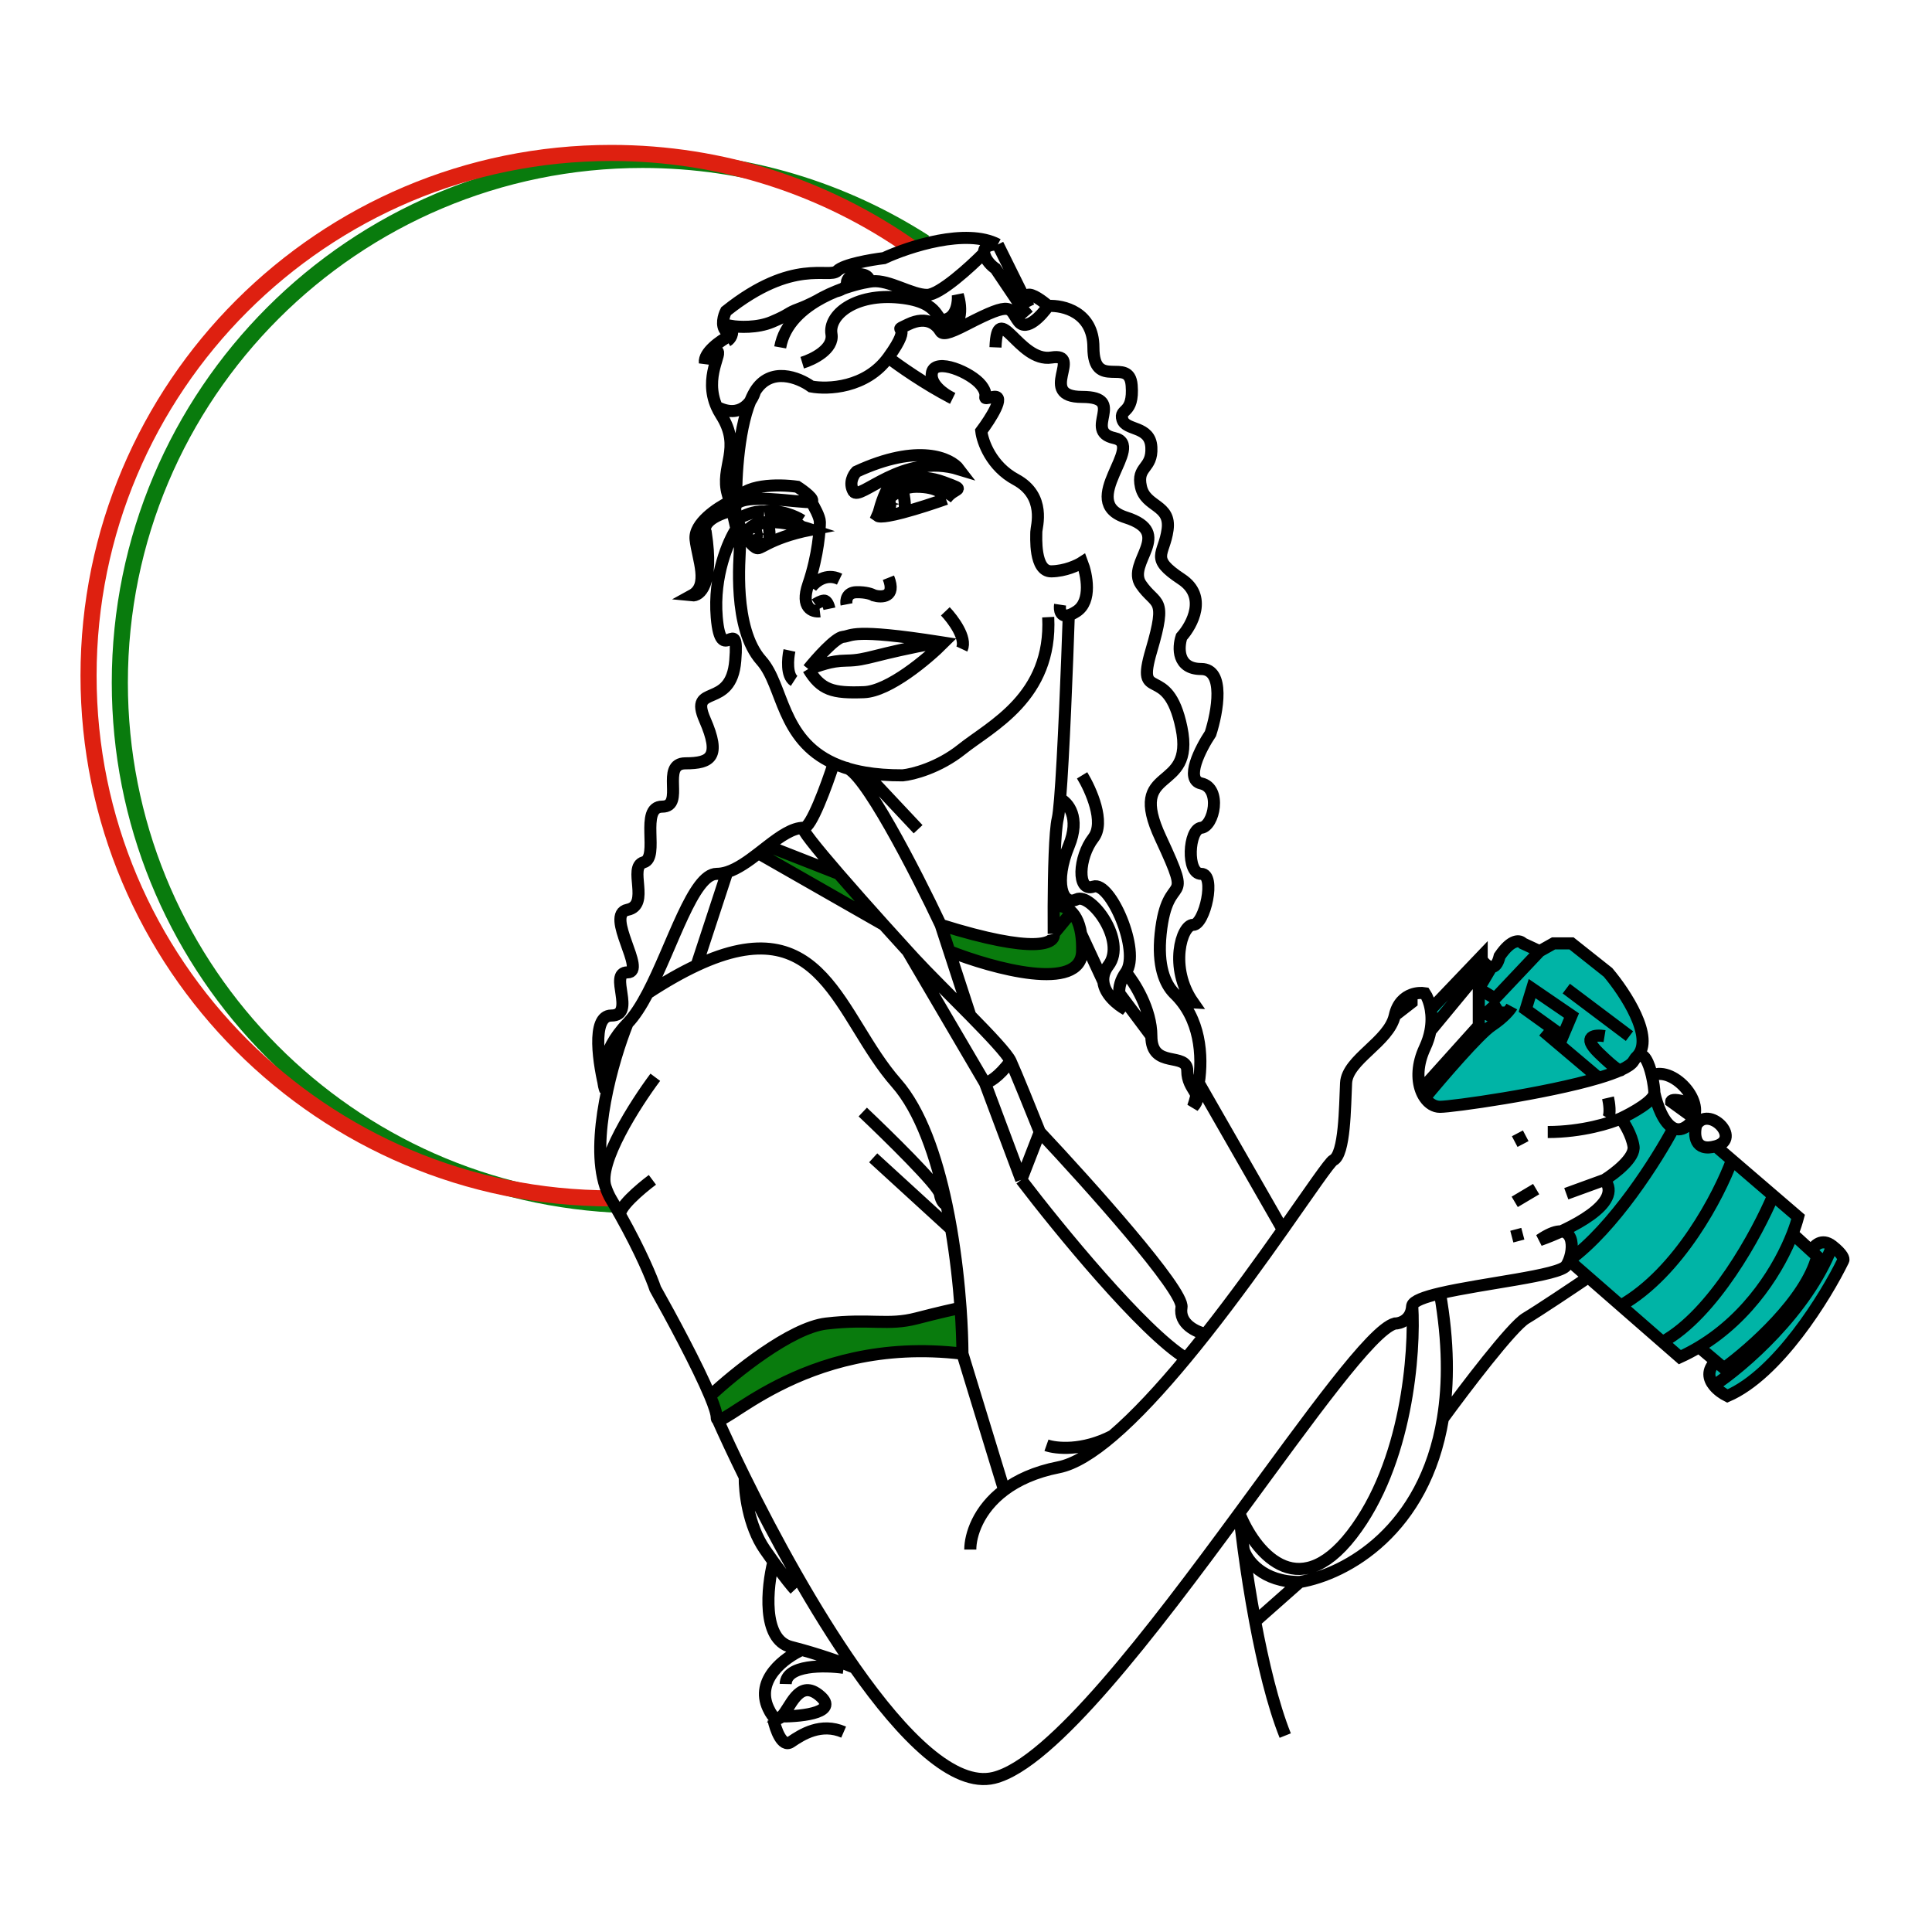 <svg width="240" height="240" viewBox="0 0 240 240" fill="none" xmlns="http://www.w3.org/2000/svg">
<path d="M114.877 30.133C104.765 23.635 92.732 19.865 79.819 19.865C43.957 19.865 14.885 48.937 14.885 84.799C14.885 119.429 41.993 147.727 76.147 149.631" stroke="#097B0D" stroke-width="2"/>
<path d="M75.934 148.868C40.072 148.868 11 119.796 11 83.934C11 48.072 40.072 19 75.934 19C89.779 19 102.613 23.333 113.152 30.718" stroke="#DE2010" stroke-width="2"/>
<path d="M89.108 176.512L88.244 173.057L96.307 167.082C98.035 164.951 102.45 164.37 104.442 164.202H112.288L119.487 162.403V168.234C108.833 165.584 94.795 172.649 89.108 176.512Z" fill="#097B0D"/>
<path d="M94.147 106.107L95.227 105.1L103.794 108.051L109.481 114.53L94.147 106.107Z" fill="#097B0D"/>
<path d="M118.155 118.31L117.004 115.07C127.111 118.497 130.501 117.386 130.933 116.402V112.73C132.834 111.291 134.077 114.578 134.461 116.402C135.728 123.831 124.118 120.769 118.155 118.31Z" fill="#097B0D"/>
<path d="M183.338 127.774L176.643 135.549C176.643 138.932 183.338 137.205 189.673 136.053C196.008 134.901 201.551 133.281 203.71 131.157C205.438 129.459 202.199 124.019 200.363 121.511L195.144 117.012H193.272L191.112 118.02L188.701 117.012C188.053 117.036 186.692 117.393 186.433 118.631C186.174 119.87 185.413 120.059 185.065 119.999L183.841 118.919L177.722 125.326V127.774L183.338 121.007C184.144 126.824 183.673 127.942 183.338 127.774Z" fill="#00B4A6"/>
<path d="M201.551 138.932L205.438 136.449C207.051 141.114 209.349 140.384 210.297 139.436C210.441 139.268 210.693 139.155 210.549 140.048C210.369 141.164 211.233 142.172 211.593 142.46C211.881 142.69 212.985 142.556 213.501 142.46L223.291 151.062L222.751 153.33L223.111 153.546L224.947 155.382L225.163 154.986C225.998 153.978 227.335 154.566 227.898 154.986L228.798 156.605L225.847 162.185C224.155 164.248 220.613 168.606 219.98 169.527C219.346 170.449 216.212 172.575 214.725 173.523L213.105 172.299C212.949 172.023 212.601 171.363 212.457 170.931C212.313 170.499 212.709 169.503 212.925 169.06L211.305 167.188L208.57 168.628L194.892 156.641C196.015 155.403 195.12 153.702 194.532 153.006C199.801 150.386 200.063 147.643 199.535 146.599C200.075 146.071 201.428 144.792 202.522 143.899C203.617 143.007 202.331 140.216 201.551 138.932Z" fill="#00B4A6"/>
<path d="M92.706 66.728C93.018 67.232 93.757 68.211 94.218 68.096C94.432 68.043 94.785 67.83 95.37 67.54M92.706 66.728C92.759 65.412 93.897 64.918 95.37 64.854M92.706 66.728C92.178 65.984 91.281 64.453 91.914 64.281C92.161 64.213 92.562 63.993 93.102 63.809C93.6 63.641 94.216 63.503 94.938 63.547M95.37 64.854C95.538 65.444 95.773 66.806 95.37 67.54M95.37 64.854C96.351 64.812 97.481 64.961 98.537 65.185C98.91 65.264 99.273 65.353 99.617 65.445M95.37 67.54C96.358 67.049 98.009 66.335 100.769 65.792C100.424 65.677 100.035 65.558 99.617 65.445M91.338 63.057C91.338 60.928 100.049 62.625 100.769 62.337M91.338 63.057C91.338 62.794 91.379 62.555 91.456 62.337M91.338 63.057C91.338 64.241 91.398 65.073 91.479 65.693M130.212 76.663C130.716 86.597 123.085 90.196 119.486 93.076C116.606 95.38 113.391 96.195 112.143 96.316C110.357 96.324 108.796 96.198 107.428 95.962M100.769 62.337C101.345 62.106 99.857 60.993 99.041 60.465C96.703 60.138 92.237 60.12 91.456 62.337M100.769 62.337C101.129 62.913 101.849 64.222 101.849 64.854C101.849 65.644 101.669 68.924 100.409 72.595C99.401 75.532 100.949 76.051 101.849 75.943M91.456 62.337C91.393 59.409 91.727 52.647 93.57 49.019C93.641 48.88 93.714 48.748 93.79 48.623M110.343 44.412C107.579 48.213 102.808 48.395 100.769 48.011C99.2 46.88 95.696 45.501 93.79 48.623M110.343 44.412C113.799 39.66 110.343 41.496 112.791 40.308C115.264 39.108 116.432 40.486 116.821 41.136M110.343 44.412C111.567 45.359 114.879 47.702 118.334 49.487C117.338 49.019 115.433 47.716 115.778 46.247C116.21 44.412 120.638 46.247 121.898 47.867C123.157 49.487 121.466 49.667 123.409 49.307C124.964 49.019 123.049 52.018 121.898 53.554C122.053 54.874 123.129 57.924 126.181 59.565C129.996 61.617 128.736 65.468 128.736 66.044C128.736 66.62 128.448 71.011 130.608 70.975C132.336 70.947 133.872 70.22 134.424 69.86C134.999 71.359 135.669 74.676 133.74 75.943C133.351 76.198 133.03 76.35 132.768 76.422M130.212 38.005C129.396 39.181 127.52 41.215 126.541 39.948C125.317 38.365 126.037 37.213 120.062 40.308C117.692 41.536 117.078 41.563 116.821 41.136M130.212 38.005C129.588 37.453 128.204 36.407 127.657 36.637C127.11 36.867 127.525 37.741 127.801 38.149M130.212 38.005C132.084 37.897 135.827 38.775 135.827 43.152C135.827 48.623 140.291 44.196 140.579 47.867C140.867 51.538 138.995 50.675 139.427 52.114C139.859 53.554 142.882 52.834 143.026 55.57C143.17 58.305 141.154 57.874 141.73 60.465C142.306 63.057 145.474 62.625 145.042 65.792C144.61 68.96 142.738 69.284 146.77 71.947C149.995 74.078 148.113 77.61 146.77 79.11C146.338 80.442 146.222 83.106 149.217 83.106C152.212 83.106 151.233 88.457 150.369 91.132C149.121 93.004 147.144 96.863 149.217 97.323C151.809 97.899 150.801 102.65 149.217 102.83C147.633 103.01 147.345 108.554 149.217 108.554C151.089 108.554 149.649 114.889 148.209 114.889C146.77 114.889 145.186 120.216 148.209 124.535C147.547 124.506 146.645 124.191 145.853 123.383M127.801 38.149L123.949 30.374M127.801 38.149L127.225 38.653L123.661 33.361C123.253 33.097 122.401 32.339 122.257 31.418M123.949 30.374C123.325 30.338 122.113 30.496 122.257 31.418M123.949 30.374C120.033 28.3 112.887 30.638 109.803 32.066C108.208 32.258 104.815 32.843 104.008 33.649C103.001 34.657 98.573 31.958 90.186 38.653C89.911 39.193 89.524 40.445 90.186 41.136C90.417 41.376 90.535 41.58 90.582 41.748M122.257 31.418C120.542 33.157 116.722 36.637 115.167 36.637C113.223 36.637 110.451 34.729 108.364 34.945C108.259 34.956 108.138 34.972 108.004 34.992M96.918 43.152C97.434 40.249 99.731 38.262 102.173 36.969M103.828 36.198C104.284 36.105 105.196 35.766 105.196 35.161C105.196 34.556 105.82 34.189 106.132 34.081C106.756 33.983 108.004 34.028 108.004 34.992M103.828 36.198C105.51 35.511 107.084 35.134 108.004 34.992M103.828 36.198C103.282 36.422 102.723 36.678 102.173 36.969M102.173 36.969C101.705 37.249 100.466 37.92 99.257 38.365C97.745 38.92 98.213 39.013 95.91 39.984C94.067 40.762 91.758 40.644 90.834 40.488C91.209 41.496 90.678 42.132 90.367 42.324C90.507 42.254 90.67 42.063 90.582 41.748M90.582 41.748C89.514 42.312 87.415 43.764 87.559 45.059C87.751 44.556 88.315 43.562 89.035 43.62C89.862 43.686 87.375 46.793 89.035 50.537M91.9 67.808C91.909 67.899 91.914 67.994 91.914 68.096C91.914 69.176 90.978 78.03 94.578 82.062C97.319 85.131 96.971 91.832 103.576 94.823M91.9 67.808C91.826 67.378 91.683 66.63 91.479 65.693M91.9 67.808C91.842 67.244 91.626 66.815 91.479 65.693M90.654 62.337C89.143 63.069 86.177 65.029 86.407 67.016C86.695 69.5 88.171 72.739 85.939 73.963C86.935 74.071 88.675 72.653 87.667 66.116C87.381 65.576 87.635 64.281 90.945 63.417M90.945 63.417C90.781 62.767 90.6 62.087 90.403 61.401C89.409 57.948 92.238 55.714 89.575 51.538C89.359 51.201 89.181 50.866 89.035 50.537M90.945 63.417C91.153 64.241 91.332 65.016 91.479 65.693M93.79 48.623C93.429 49.899 91.972 52.068 89.035 50.537M99.653 45.059C100.997 44.652 103.605 43.368 103.288 41.496C102.893 39.157 106.168 36.402 111.747 36.969C117.326 37.537 115.958 40.2 117.578 39.66C118.874 39.228 119.054 37.465 118.982 36.637C119.461 38.137 119.7 41.136 116.821 41.136M131.688 75.115C131.592 75.757 131.727 76.709 132.768 76.422M132.768 76.422C132.563 82.573 132.112 94.046 131.688 99.23M130.896 116.004C131.148 117.18 128.693 118.603 116.858 114.889M130.896 116.004C130.888 115.068 130.884 113.879 130.89 112.585M130.896 116.004L132.768 113.737M116.858 114.889C113.787 108.376 107.111 95.353 104.98 95.365M116.858 114.889L117.927 118.164M104.98 95.365C104.48 95.202 104.013 95.02 103.576 94.823M104.98 95.365C105.72 95.606 106.533 95.807 107.428 95.962M103.576 94.823C102.701 97.54 100.726 102.946 99.833 102.83M99.833 102.83C98.454 102.83 96.942 103.89 95.374 105.098M99.833 102.83C99.327 102.765 101.432 105.362 104.19 108.554M125.533 131.806C126.195 133.246 128.233 138.285 129.168 140.624M125.533 131.806C124.036 133.85 122.797 134.481 122.365 134.541M125.533 131.806C125.122 130.913 122.984 128.647 120.533 126.155M129.168 140.624L126.865 146.564M129.168 140.624C135.179 147.019 147.115 160.328 146.77 162.401C146.424 164.474 148.63 165.473 149.776 165.713M126.865 146.564L122.365 134.541M126.865 146.564C131.452 152.587 141.968 165.453 147.333 168.736M122.365 134.541L112.759 118.164M112.759 118.164C113.071 118.506 113.348 118.809 113.583 119.064C115.233 120.859 118.044 123.624 120.533 126.155M112.759 118.164C111.957 117.285 110.924 116.147 109.792 114.889M120.533 126.155L117.927 118.164M107.428 95.962L114.051 103.01M100.409 83.106C101.453 81.81 103.778 79.197 104.728 79.11C105.901 79.004 105.705 78.02 116.786 79.762M100.409 83.106C101.993 85.733 103.432 86.129 107.32 85.985C110.43 85.87 115.215 81.834 117.218 79.83C117.072 79.807 116.928 79.784 116.786 79.762M100.409 83.106C101.885 82.698 103.029 82.091 105.16 82.062C107.824 82.026 108.328 81.313 116.786 79.762M99.617 64.64C98.897 64.163 96.953 63.277 94.938 63.547M94.938 63.547C96.406 63.337 98.669 64.725 99.617 65.445M117.506 61.977C117.41 61.473 116.542 60.465 113.835 60.465C113.201 60.465 112.625 60.597 112.107 60.814M117.506 61.977C116.12 62.471 113.93 63.196 112.107 63.673M117.506 61.977C118.622 60.407 120.314 61.041 117.218 59.889C114.123 58.737 111.495 59.637 110.703 60.177C110.07 60.609 109.409 62.688 109.157 63.673M112.107 60.814C112.335 61.71 112.654 63.537 112.107 63.673M112.107 60.814C111.272 61.164 110.59 61.736 110.068 62.337M112.107 63.673C111.464 63.842 110.867 63.979 110.366 64.064M110.068 62.337C109.683 63.018 109.204 64.318 110.366 64.064M110.068 62.337C109.671 62.795 109.366 63.269 109.157 63.673M110.366 64.064C109.669 64.184 109.16 64.203 108.976 64.064C109.025 63.945 109.085 63.813 109.157 63.673M117.434 75.943C118.382 76.939 120.119 79.269 119.486 80.622M98.069 80.802C97.853 81.798 97.666 83.948 98.645 84.581M101.273 75.079C101.477 74.935 101.978 74.64 102.353 74.611C102.727 74.582 102.964 75.271 103.036 75.619M105.16 75.079C105.064 74.587 105.175 73.596 106.384 73.567C107.593 73.538 108.328 73.819 108.544 73.963C109.554 74.251 111.333 74.215 110.366 71.767M100.769 72.955C101.249 72.283 102.626 71.141 104.296 71.947M131.688 99.23C131.589 100.434 131.492 101.299 131.4 101.679C131.027 103.214 130.909 108.442 130.89 112.585M131.688 99.23C132.663 99.698 134.245 101.527 132.768 105.098C130.921 109.561 131.94 112.585 133.74 111.721C135.539 110.857 140.003 116.904 137.699 119.928C137.168 120.625 136.999 121.306 137.063 121.943M139.859 120.792C141.73 118.164 137.915 109.417 135.827 110.137C133.74 110.857 133.956 106.502 135.827 104.09C137.325 102.161 135.515 98.103 134.424 96.316M139.859 120.792C140.915 122.039 143.026 125.37 143.026 128.71M139.859 120.792C139.187 121.735 138.992 122.627 139.038 123.383M123.661 43.152C123.913 36.997 126.541 45.059 130.608 44.412C134.675 43.764 128.736 49.307 134.424 49.307C140.111 49.307 134.424 53.554 138.419 54.418C142.414 55.282 133.74 62.337 139.859 64.281C145.978 66.224 139.859 69.86 141.73 72.595C143.602 75.331 145.042 73.963 143.026 80.802C141.01 87.641 145.042 82.062 146.77 90.412C148.497 98.763 139.859 94.823 144.178 104.09C148.497 113.358 145.042 107.69 144.178 116.004C143.767 119.958 144.692 122.2 145.853 123.383M143.026 128.71C143.026 132.886 147.489 130.582 147.489 133.03C147.489 135.477 149.649 135.909 148.209 137.493C148.479 136.734 148.746 135.712 148.919 134.541M143.026 128.71L139.038 123.383M145.853 123.383C149.137 126.489 149.422 131.142 148.919 134.541M91.479 65.693C90.484 67.202 88.603 71.508 89.035 76.663C89.575 83.106 91.842 75.871 91.338 82.062C90.834 88.253 85.543 84.797 87.559 89.404C89.575 94.012 88.315 94.823 85.147 94.823C81.98 94.823 85.147 100.203 82.268 100.203C79.388 100.203 81.98 106.538 79.964 107.114C77.948 107.69 80.828 112.441 77.948 113.017C75.069 113.593 80.396 120.792 77.948 120.792C75.501 120.792 79.1 126.155 75.933 126.155C73.399 126.155 74.397 132.37 75.213 135.477C74.685 134.181 74.493 130.697 77.948 127.127M77.948 127.127C78.831 126.214 79.663 124.899 80.459 123.383M77.948 127.127C76.114 131.712 73.279 141.591 75.213 147.411M95.374 105.098L104.19 108.554M95.374 105.098C94.992 105.393 94.606 105.696 94.218 105.995M104.19 108.554C105.961 110.603 108.001 112.897 109.792 114.889M89.035 176.079C89.035 178.526 99.257 165.713 119.558 168.16M89.035 176.079C90.021 178.298 91.195 180.814 92.514 183.494M89.035 176.079C89.035 175.593 88.721 174.641 88.211 173.415M119.558 168.16L124.741 185.105M119.558 168.16C119.549 166.586 119.478 164.641 119.323 162.473M80.459 123.383C83.557 117.484 86.114 108.554 89.035 108.554C89.464 108.554 89.896 108.475 90.331 108.337M80.459 123.383C82.69 121.92 84.704 120.782 86.531 119.928M90.331 108.337L86.531 119.928M90.331 108.337C91.623 107.927 92.933 106.985 94.218 105.995M86.531 119.928C102.32 112.543 104.125 126.347 111.351 134.541C114.347 137.939 116.321 143.674 117.579 149.659M199.321 146.564C201.74 149.443 194.954 152.755 191.259 154.05C195.368 151.225 195.698 154.585 194.904 156.57M199.321 146.564C200.617 145.76 203.151 143.799 202.921 142.388C202.69 140.977 201.769 139.497 201.337 138.933M199.321 146.564L194.57 148.291M201.337 138.933C202.729 138.285 205.512 136.744 205.512 135.765M201.337 138.933C200.089 139.497 196.528 140.624 192.266 140.624M205.512 135.765C205.512 135.36 205.402 134.49 205.197 133.606M205.512 135.765C205.832 137.248 206.654 139.544 207.892 140.143M173.261 126.155C172.542 129.43 167.358 131.59 167.214 134.541C167.07 137.493 167.07 143.396 165.631 144.116C165.184 144.339 162.783 147.894 159.356 152.755M173.261 126.155L175.349 124.535V123.556M173.261 126.155C173.598 124.623 174.476 123.877 175.349 123.556M120.533 192.492C120.533 190.704 121.505 187.535 124.741 185.105M124.741 185.105C126.369 183.883 128.57 182.848 131.508 182.27C133.459 181.886 135.748 180.456 138.203 178.36M148.919 134.541L159.356 152.755M159.356 152.755C156.65 156.592 153.304 161.244 149.776 165.713M94.218 105.995L109.792 114.889M117.927 118.164C123.373 120.312 134.298 123.318 134.424 118.164C134.444 117.334 134.398 116.619 134.301 116.004M130.89 112.585C131.922 112.343 133.798 112.806 134.301 116.004M134.301 116.004L137.063 121.943M137.063 121.943C137.22 123.517 138.8 124.818 139.859 125.399C139.515 125.035 139.095 124.311 139.038 123.383M176.513 135.405C176.032 134.062 176.049 132.191 177.005 130.15C177.346 129.421 177.565 128.72 177.691 128.062M176.513 135.405L183.7 127.415V122.807M176.513 135.405C176.643 135.77 176.81 136.095 177.005 136.374M177.691 128.062L183.7 120.792V122.807M177.691 128.062C177.883 127.059 177.86 126.155 177.733 125.399M177.733 125.399C177.579 124.477 177.269 123.775 177.005 123.383C176.586 123.313 175.969 123.328 175.349 123.556M177.733 125.399L184.06 118.776V119.208C184.345 119.63 184.823 120.117 185.284 120.126M191.259 118.164L189.171 117.192C188.835 116.796 187.789 116.559 186.291 118.776C186.053 119.794 185.675 120.133 185.284 120.126M191.259 118.164L185.715 124.031L183.7 122.807M191.259 118.164L192.986 117.192H195.218L199.753 120.792C201.889 123.318 205.599 128.946 203.353 131.241M183.7 122.807L185.284 120.126M203.353 131.241C203.214 131.363 203.07 131.548 202.921 131.806C202.707 132.176 202.148 132.549 201.337 132.919M203.353 131.241C204.198 130.494 204.84 132.07 205.197 133.606M199.321 128.71C198.17 128.518 196.413 128.667 198.601 130.798C200.79 132.929 201.337 133.1 201.337 132.919M201.337 132.919C200.607 133.252 199.673 133.581 198.601 133.902M187.803 125.039C187.611 125.399 186.839 126.378 185.284 127.415C183.729 128.451 179.117 133.82 177.005 136.374M177.005 136.374C177.498 137.081 178.17 137.493 178.877 137.493C180.375 137.493 192.053 135.863 198.601 133.902M186.291 124.535C185.426 125.075 184.014 126.155 185.284 126.155C186.553 126.155 186.868 125.411 186.867 125.039M194.57 122.807L202.417 128.71M205.197 133.606C207.977 132.31 212.495 137.493 209.688 139.797C209.018 140.346 208.418 140.397 207.892 140.143M213.143 142.388C210.494 143.137 210.408 140.972 210.696 139.797C212.207 137.205 216.455 141.452 213.143 142.388ZM213.143 142.388L215.154 144.116M194.904 156.57C194.807 156.811 194.695 157.031 194.57 157.218C193.737 158.468 184.163 159.416 178.877 160.663M194.904 156.57C200.469 152.539 205.882 143.939 207.892 140.143M194.904 156.57L197.306 158.666M211.056 167.342C210.302 167.794 209.51 168.213 208.68 168.592L206.52 166.707M211.056 167.342C217.434 163.515 221.095 157.332 222.678 153.258M211.056 167.342L213.143 169.107M222.678 153.258C222.983 152.474 223.21 151.767 223.366 151.171L220.27 148.511M222.678 153.258L225.021 155.406M225.021 155.406L225.741 156.066C224.359 161.48 217.438 167.584 214.151 169.96L213.143 169.107M225.021 155.406C225.333 154.762 226.288 153.734 227.613 154.77M227.613 154.77C228.937 155.807 229.077 156.402 228.981 156.57C226.797 161.057 220.86 170.709 214.583 173.415C214.048 173.151 213.376 172.697 212.909 172.119M227.613 154.77C224.445 162.948 216.49 169.744 212.909 172.119M213.143 169.107C211.993 170.229 212.244 171.298 212.909 172.119M215.154 144.116C213.572 148.419 208.593 158.058 201.337 162.184M215.154 144.116L220.27 148.511M201.337 162.184L206.52 166.707M201.337 162.184L197.306 158.666M220.27 148.511C218.326 153.133 212.855 163.242 206.52 166.707M191.691 128.062L198.601 133.902M199.753 136.374C199.897 136.992 200.099 138.368 199.753 138.933M188.163 141.812L189.531 141.092M188.163 149.299L190.827 147.715M187.803 153.618L189.171 153.258M147.333 168.736C148.153 167.746 148.97 166.734 149.776 165.713M147.333 168.736C144.251 172.458 141.111 175.877 138.203 178.36M129.996 179.534C131.172 179.951 134.46 180.3 138.203 178.36M153.947 187.957C143.145 202.657 130.669 219.109 123.445 220.856C118.534 222.043 112.231 215.797 106.187 207.178M153.947 187.957C162.737 175.995 170.419 165.192 173.261 164.417C173.933 164.417 175.306 163.985 175.421 162.257C175.423 162.233 175.427 162.208 175.433 162.184M153.947 187.957C155.75 192.54 161.072 199.49 167.934 190.621C174.797 181.752 175.793 167.968 175.433 162.184M153.947 187.957C154.071 189.178 154.253 190.73 154.49 192.492M159.656 215.601C158.132 211.792 156.877 206.514 155.921 201.419M92.514 183.494C92.482 185.245 92.936 189.498 95.01 192.492C95.392 193.044 95.747 193.548 96.075 194.004M92.514 183.494C96.241 191.069 101.123 199.956 106.187 207.178M98.753 197.459C98.44 197.127 97.526 196.024 96.075 194.004M96.075 194.004C95.288 197.148 94.621 203.665 98.249 204.586C98.714 204.704 99.171 204.827 99.617 204.951M106.187 207.178C105.198 206.759 102.657 205.801 99.617 204.951M99.617 204.951C97.529 205.886 93.772 208.647 95.442 212.217C96.103 213.631 96.605 213.701 97.097 213.224M97.097 213.224C98.159 212.196 99.173 208.62 101.633 210.489C104.512 212.678 99.809 213.225 97.097 213.224ZM96.075 213.585C96.344 214.833 97.155 217.141 98.249 216.393C99.617 215.457 101.993 213.945 104.8 215.169M104.8 207.178C102.425 206.842 97.659 206.775 97.601 209.194M88.211 173.415C86.665 169.705 83.316 163.489 81.404 160.097C80.985 158.842 79.588 155.462 77.099 151.027M88.211 173.415C91.173 170.632 98.206 164.935 102.641 164.417C108.184 163.769 110.271 164.705 113.871 163.769C116.75 163.02 118.705 162.593 119.323 162.473M119.323 162.473C119.11 159.499 118.74 156.107 118.154 152.683M107.176 138.141C110.295 141.092 116.578 147.255 116.75 148.291C116.923 149.328 117.375 149.635 117.579 149.659M117.579 149.659C117.79 150.663 117.982 151.674 118.154 152.683M108.472 143.828L118.154 152.683M81.404 133.822C78.932 137.122 74.234 144.462 75.213 147.411M75.213 147.411C75.404 147.987 75.642 148.524 75.933 149.011C76.345 149.703 76.734 150.376 77.099 151.027M81.044 146.564C79.53 147.691 76.622 150.163 77.099 151.027M155.921 201.419L161.455 196.524M155.921 201.419C155.325 198.239 154.846 195.129 154.49 192.492M161.455 196.524C156.848 196.524 154.892 193.836 154.49 192.492M161.455 196.524C167.306 195.531 176.962 190.072 179.242 176.223M178.877 160.663C176.938 161.12 175.576 161.617 175.433 162.184M178.877 160.663C179.946 166.749 179.954 171.895 179.242 176.223M179.242 176.223C181.952 172.503 187.803 164.805 189.531 163.769C191.259 162.732 195.434 159.935 197.306 158.666M106.384 58.593C106.012 58.977 105.419 60.004 106.024 61.041C106.78 62.337 112.143 56.146 119.162 58.305C118.118 56.914 114.101 55.023 106.384 58.593ZM190.323 122.807L189.531 125.399L194.138 128.71L195.218 126.155L190.323 122.807ZM207.6 136.845L209.688 138.357C210.048 138.01 210.451 137.222 209.184 136.845C207.917 136.468 207.6 136.688 207.6 136.845Z" stroke="black" stroke-width="1.5"/>
<path d="M111.682 62.594C111.678 62.61 111.669 62.628 111.654 62.645M111.654 62.645C111.606 62.698 111.495 62.736 111.28 62.645C110.929 62.494 111.33 62.093 111.631 62.544L111.654 62.645ZM110.544 62.544C110.645 62.611 109.866 63.462 110.544 62.544ZM110.544 62.544C110.796 63.638 109.494 62.544 110.544 62.544Z" stroke="black" stroke-width="1.5"/>
<path d="M95.125 66.338C95.121 66.354 95.112 66.372 95.097 66.389M95.097 66.389C95.049 66.442 94.938 66.481 94.724 66.389C94.372 66.238 94.774 65.837 95.075 66.288L95.097 66.389ZM93.987 66.288C94.088 66.355 93.309 67.206 93.987 66.288ZM93.987 66.288C94.24 67.382 92.938 66.288 93.987 66.288Z" stroke="black" stroke-width="1.5"/>
</svg>
